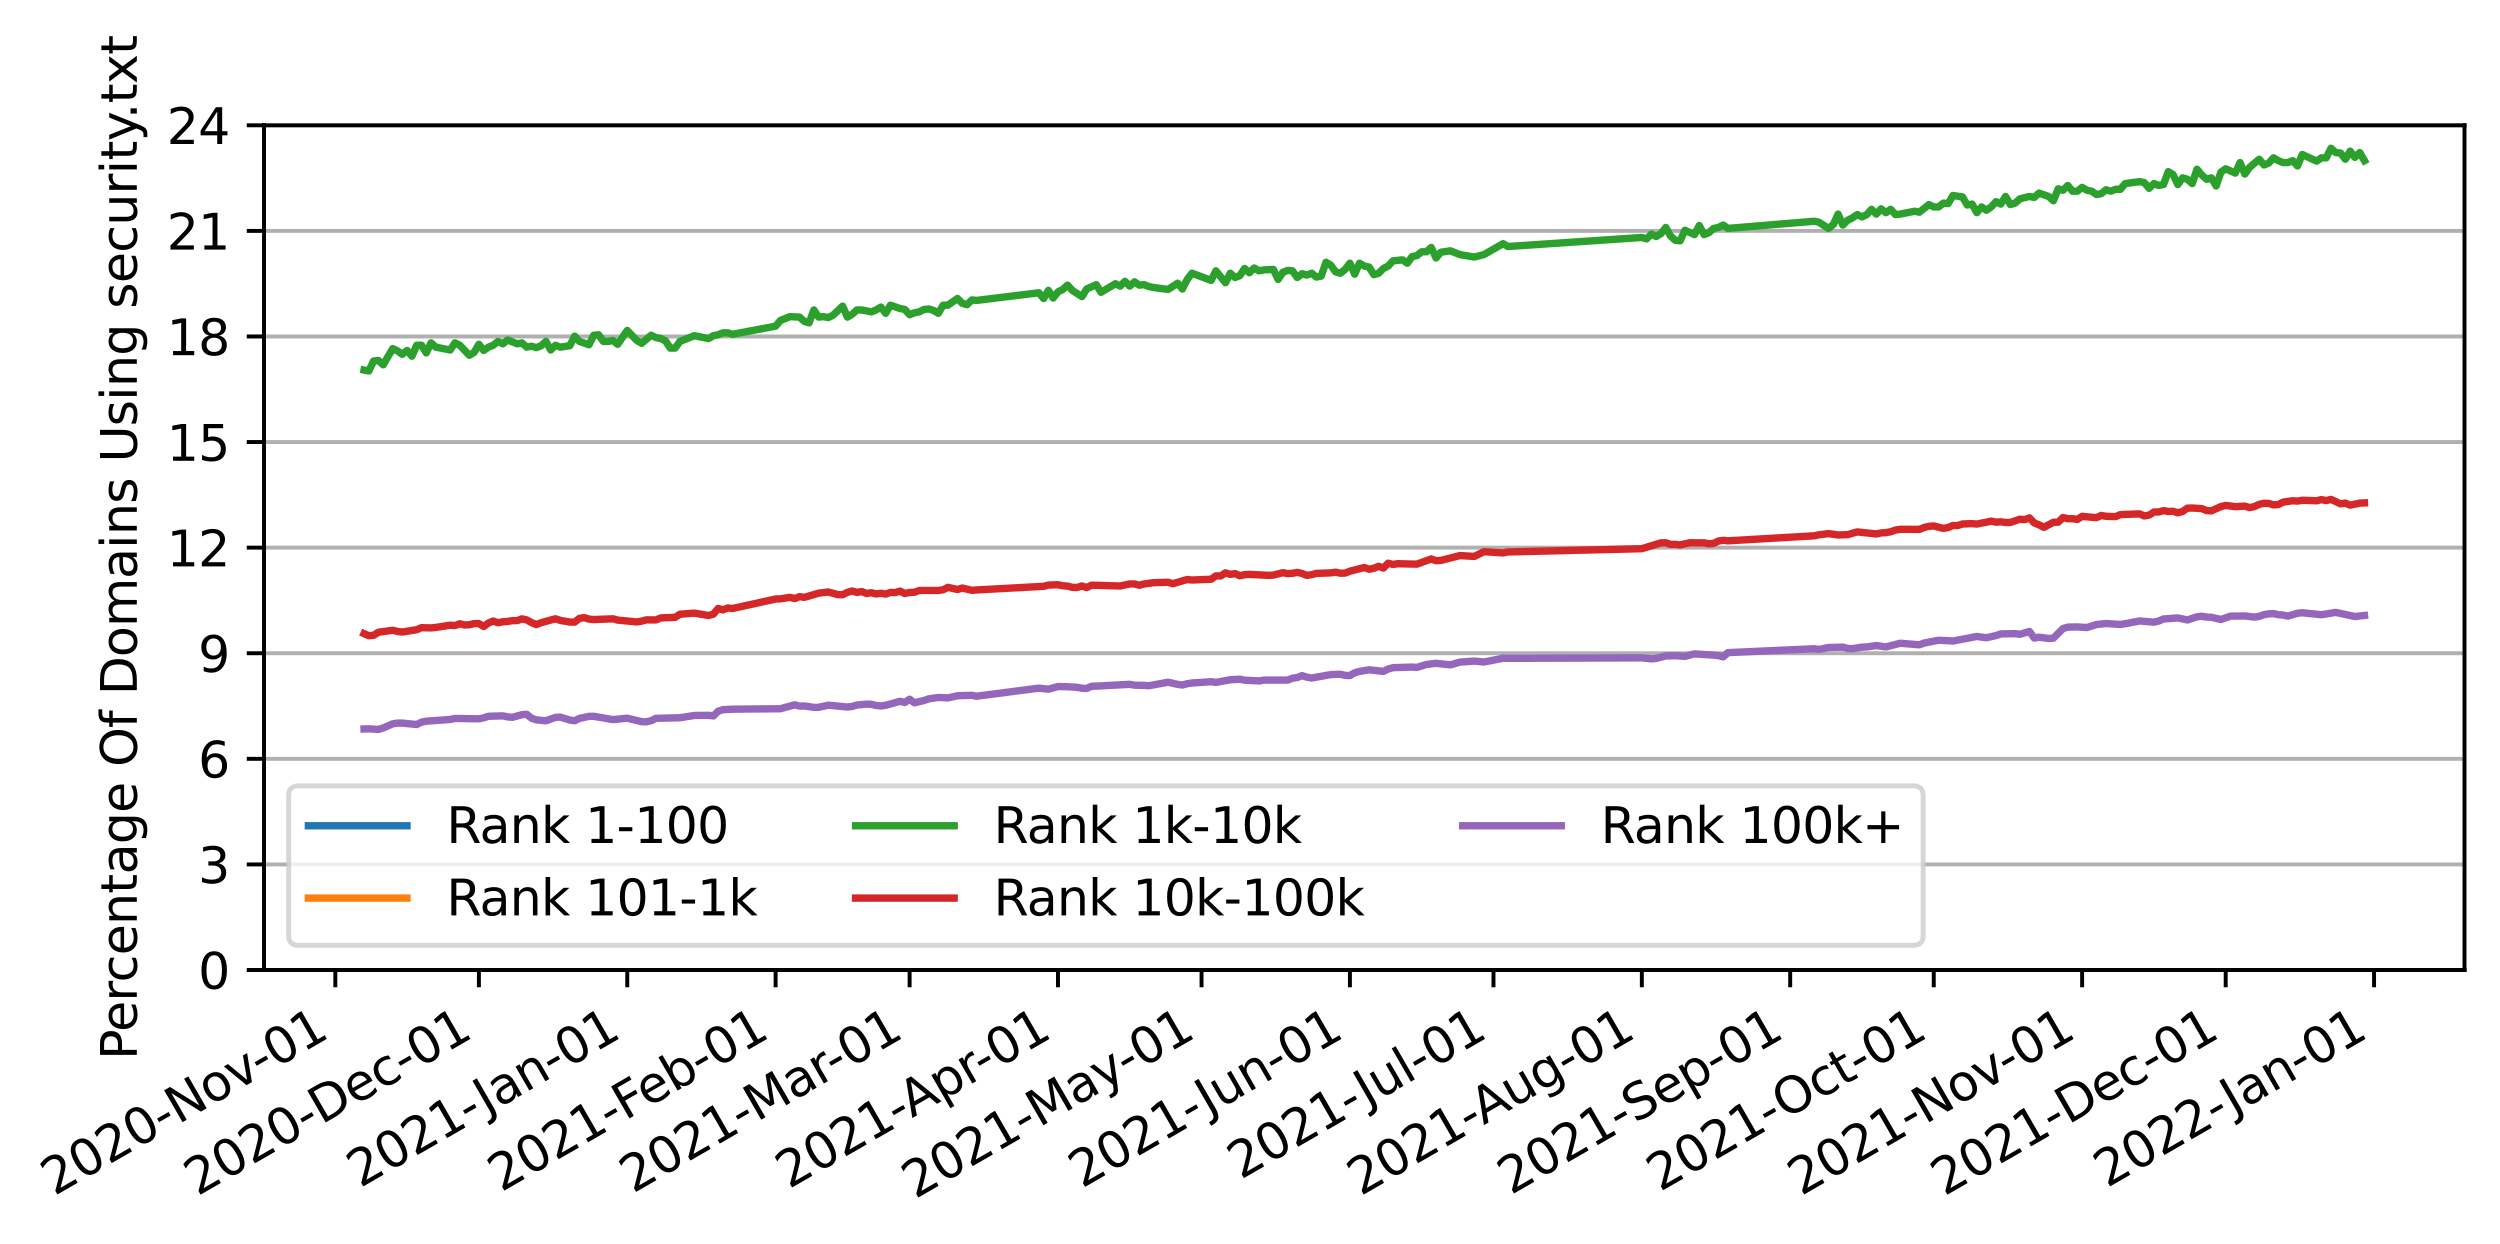 <?xml version="1.0" encoding="utf-8" standalone="no"?>
<!DOCTYPE svg PUBLIC "-//W3C//DTD SVG 1.1//EN"
  "http://www.w3.org/Graphics/SVG/1.1/DTD/svg11.dtd">
<svg xmlns:xlink="http://www.w3.org/1999/xlink" width="507.159pt" height="252.304pt" viewBox="0 0 507.159 252.304" xmlns="http://www.w3.org/2000/svg" version="1.1">
 <defs>
  <style type="text/css">*{stroke-linejoin: round; stroke-linecap: butt}</style>
 </defs>
 <g id="figure_1">
  <g id="patch_1">
   <path d="M 0 252.304 
L 507.159 252.304 
L 507.159 -0 
L 0 -0 
z
" style="fill: #ffffff"/>
  </g>
  <g id="axes_1">
   <g id="patch_2">
    <path d="M 53.559 196.777 
L 499.959 196.777 
L 499.959 25.417 
L 53.559 25.417 
z
" style="fill: #ffffff"/>
   </g>
   <g id="matplotlib.axis_1">
    <g id="xtick_1">
     <g id="line2d_1">
      <defs>
       <path id="m94bd8a53b2" d="M 0 0 
L 0 3.5 
" style="stroke: #000000; stroke-width: 0.8"/>
      </defs>
      <g>
       <use xlink:href="#m94bd8a53b2" x="68.025" y="196.777" style="stroke: #000000; stroke-width: 0.8"/>
      </g>
     </g>
     <g id="text_1">
      <!-- 2020-Nov-01 -->
      <g transform="translate(10.999 242.681)rotate(-30)scale(0.1 -0.1)">
       <defs>
        <path id="DejaVuSans-32" d="M 1228 531 
L 3431 531 
L 3431 0 
L 469 0 
L 469 531 
Q 828 903 1448 1529 
Q 2069 2156 2228 2338 
Q 2531 2678 2651 2914 
Q 2772 3150 2772 3378 
Q 2772 3750 2511 3984 
Q 2250 4219 1831 4219 
Q 1534 4219 1204 4116 
Q 875 4013 500 3803 
L 500 4441 
Q 881 4594 1212 4672 
Q 1544 4750 1819 4750 
Q 2544 4750 2975 4387 
Q 3406 4025 3406 3419 
Q 3406 3131 3298 2873 
Q 3191 2616 2906 2266 
Q 2828 2175 2409 1742 
Q 1991 1309 1228 531 
z
" transform="scale(0.016)"/>
        <path id="DejaVuSans-30" d="M 2034 4250 
Q 1547 4250 1301 3770 
Q 1056 3291 1056 2328 
Q 1056 1369 1301 889 
Q 1547 409 2034 409 
Q 2525 409 2770 889 
Q 3016 1369 3016 2328 
Q 3016 3291 2770 3770 
Q 2525 4250 2034 4250 
z
M 2034 4750 
Q 2819 4750 3233 4129 
Q 3647 3509 3647 2328 
Q 3647 1150 3233 529 
Q 2819 -91 2034 -91 
Q 1250 -91 836 529 
Q 422 1150 422 2328 
Q 422 3509 836 4129 
Q 1250 4750 2034 4750 
z
" transform="scale(0.016)"/>
        <path id="DejaVuSans-2d" d="M 313 2009 
L 1997 2009 
L 1997 1497 
L 313 1497 
L 313 2009 
z
" transform="scale(0.016)"/>
        <path id="DejaVuSans-4e" d="M 628 4666 
L 1478 4666 
L 3547 763 
L 3547 4666 
L 4159 4666 
L 4159 0 
L 3309 0 
L 1241 3903 
L 1241 0 
L 628 0 
L 628 4666 
z
" transform="scale(0.016)"/>
        <path id="DejaVuSans-6f" d="M 1959 3097 
Q 1497 3097 1228 2736 
Q 959 2375 959 1747 
Q 959 1119 1226 758 
Q 1494 397 1959 397 
Q 2419 397 2687 759 
Q 2956 1122 2956 1747 
Q 2956 2369 2687 2733 
Q 2419 3097 1959 3097 
z
M 1959 3584 
Q 2709 3584 3137 3096 
Q 3566 2609 3566 1747 
Q 3566 888 3137 398 
Q 2709 -91 1959 -91 
Q 1206 -91 779 398 
Q 353 888 353 1747 
Q 353 2609 779 3096 
Q 1206 3584 1959 3584 
z
" transform="scale(0.016)"/>
        <path id="DejaVuSans-76" d="M 191 3500 
L 800 3500 
L 1894 563 
L 2988 3500 
L 3597 3500 
L 2284 0 
L 1503 0 
L 191 3500 
z
" transform="scale(0.016)"/>
        <path id="DejaVuSans-31" d="M 794 531 
L 1825 531 
L 1825 4091 
L 703 3866 
L 703 4441 
L 1819 4666 
L 2450 4666 
L 2450 531 
L 3481 531 
L 3481 0 
L 794 0 
L 794 531 
z
" transform="scale(0.016)"/>
       </defs>
       <use xlink:href="#DejaVuSans-32"/>
       <use xlink:href="#DejaVuSans-30" x="63.623"/>
       <use xlink:href="#DejaVuSans-32" x="127.246"/>
       <use xlink:href="#DejaVuSans-30" x="190.869"/>
       <use xlink:href="#DejaVuSans-2d" x="254.492"/>
       <use xlink:href="#DejaVuSans-4e" x="290.576"/>
       <use xlink:href="#DejaVuSans-6f" x="365.381"/>
       <use xlink:href="#DejaVuSans-76" x="426.562"/>
       <use xlink:href="#DejaVuSans-2d" x="483.117"/>
       <use xlink:href="#DejaVuSans-30" x="519.201"/>
       <use xlink:href="#DejaVuSans-31" x="582.824"/>
      </g>
     </g>
    </g>
    <g id="xtick_2">
     <g id="line2d_2">
      <g>
       <use xlink:href="#m94bd8a53b2" x="97.151" y="196.777" style="stroke: #000000; stroke-width: 0.8"/>
      </g>
     </g>
     <g id="text_2">
      <!-- 2020-Dec-01 -->
      <g transform="translate(40.042 242.728)rotate(-30)scale(0.1 -0.1)">
       <defs>
        <path id="DejaVuSans-44" d="M 1259 4147 
L 1259 519 
L 2022 519 
Q 2988 519 3436 956 
Q 3884 1394 3884 2338 
Q 3884 3275 3436 3711 
Q 2988 4147 2022 4147 
L 1259 4147 
z
M 628 4666 
L 1925 4666 
Q 3281 4666 3915 4102 
Q 4550 3538 4550 2338 
Q 4550 1131 3912 565 
Q 3275 0 1925 0 
L 628 0 
L 628 4666 
z
" transform="scale(0.016)"/>
        <path id="DejaVuSans-65" d="M 3597 1894 
L 3597 1613 
L 953 1613 
Q 991 1019 1311 708 
Q 1631 397 2203 397 
Q 2534 397 2845 478 
Q 3156 559 3463 722 
L 3463 178 
Q 3153 47 2828 -22 
Q 2503 -91 2169 -91 
Q 1331 -91 842 396 
Q 353 884 353 1716 
Q 353 2575 817 3079 
Q 1281 3584 2069 3584 
Q 2775 3584 3186 3129 
Q 3597 2675 3597 1894 
z
M 3022 2063 
Q 3016 2534 2758 2815 
Q 2500 3097 2075 3097 
Q 1594 3097 1305 2825 
Q 1016 2553 972 2059 
L 3022 2063 
z
" transform="scale(0.016)"/>
        <path id="DejaVuSans-63" d="M 3122 3366 
L 3122 2828 
Q 2878 2963 2633 3030 
Q 2388 3097 2138 3097 
Q 1578 3097 1268 2742 
Q 959 2388 959 1747 
Q 959 1106 1268 751 
Q 1578 397 2138 397 
Q 2388 397 2633 464 
Q 2878 531 3122 666 
L 3122 134 
Q 2881 22 2623 -34 
Q 2366 -91 2075 -91 
Q 1284 -91 818 406 
Q 353 903 353 1747 
Q 353 2603 823 3093 
Q 1294 3584 2113 3584 
Q 2378 3584 2631 3529 
Q 2884 3475 3122 3366 
z
" transform="scale(0.016)"/>
       </defs>
       <use xlink:href="#DejaVuSans-32"/>
       <use xlink:href="#DejaVuSans-30" x="63.623"/>
       <use xlink:href="#DejaVuSans-32" x="127.246"/>
       <use xlink:href="#DejaVuSans-30" x="190.869"/>
       <use xlink:href="#DejaVuSans-2d" x="254.492"/>
       <use xlink:href="#DejaVuSans-44" x="290.576"/>
       <use xlink:href="#DejaVuSans-65" x="367.578"/>
       <use xlink:href="#DejaVuSans-63" x="429.102"/>
       <use xlink:href="#DejaVuSans-2d" x="484.082"/>
       <use xlink:href="#DejaVuSans-30" x="520.166"/>
       <use xlink:href="#DejaVuSans-31" x="583.789"/>
      </g>
     </g>
    </g>
    <g id="xtick_3">
     <g id="line2d_3">
      <g>
       <use xlink:href="#m94bd8a53b2" x="127.247" y="196.777" style="stroke: #000000; stroke-width: 0.8"/>
      </g>
     </g>
     <g id="text_3">
      <!-- 2021-Jan-01 -->
      <g transform="translate(73.06 241.042)rotate(-30)scale(0.1 -0.1)">
       <defs>
        <path id="DejaVuSans-4a" d="M 628 4666 
L 1259 4666 
L 1259 325 
Q 1259 -519 939 -900 
Q 619 -1281 -91 -1281 
L -331 -1281 
L -331 -750 
L -134 -750 
Q 284 -750 456 -515 
Q 628 -281 628 325 
L 628 4666 
z
" transform="scale(0.016)"/>
        <path id="DejaVuSans-61" d="M 2194 1759 
Q 1497 1759 1228 1600 
Q 959 1441 959 1056 
Q 959 750 1161 570 
Q 1363 391 1709 391 
Q 2188 391 2477 730 
Q 2766 1069 2766 1631 
L 2766 1759 
L 2194 1759 
z
M 3341 1997 
L 3341 0 
L 2766 0 
L 2766 531 
Q 2569 213 2275 61 
Q 1981 -91 1556 -91 
Q 1019 -91 701 211 
Q 384 513 384 1019 
Q 384 1609 779 1909 
Q 1175 2209 1959 2209 
L 2766 2209 
L 2766 2266 
Q 2766 2663 2505 2880 
Q 2244 3097 1772 3097 
Q 1472 3097 1187 3025 
Q 903 2953 641 2809 
L 641 3341 
Q 956 3463 1253 3523 
Q 1550 3584 1831 3584 
Q 2591 3584 2966 3190 
Q 3341 2797 3341 1997 
z
" transform="scale(0.016)"/>
        <path id="DejaVuSans-6e" d="M 3513 2113 
L 3513 0 
L 2938 0 
L 2938 2094 
Q 2938 2591 2744 2837 
Q 2550 3084 2163 3084 
Q 1697 3084 1428 2787 
Q 1159 2491 1159 1978 
L 1159 0 
L 581 0 
L 581 3500 
L 1159 3500 
L 1159 2956 
Q 1366 3272 1645 3428 
Q 1925 3584 2291 3584 
Q 2894 3584 3203 3211 
Q 3513 2838 3513 2113 
z
" transform="scale(0.016)"/>
       </defs>
       <use xlink:href="#DejaVuSans-32"/>
       <use xlink:href="#DejaVuSans-30" x="63.623"/>
       <use xlink:href="#DejaVuSans-32" x="127.246"/>
       <use xlink:href="#DejaVuSans-31" x="190.869"/>
       <use xlink:href="#DejaVuSans-2d" x="254.492"/>
       <use xlink:href="#DejaVuSans-4a" x="296.201"/>
       <use xlink:href="#DejaVuSans-61" x="325.693"/>
       <use xlink:href="#DejaVuSans-6e" x="386.973"/>
       <use xlink:href="#DejaVuSans-2d" x="450.352"/>
       <use xlink:href="#DejaVuSans-30" x="486.436"/>
       <use xlink:href="#DejaVuSans-31" x="550.059"/>
      </g>
     </g>
    </g>
    <g id="xtick_4">
     <g id="line2d_4">
      <g>
       <use xlink:href="#m94bd8a53b2" x="157.344" y="196.777" style="stroke: #000000; stroke-width: 0.8"/>
      </g>
     </g>
     <g id="text_4">
      <!-- 2021-Feb-01 -->
      <g transform="translate(101.663 241.904)rotate(-30)scale(0.1 -0.1)">
       <defs>
        <path id="DejaVuSans-46" d="M 628 4666 
L 3309 4666 
L 3309 4134 
L 1259 4134 
L 1259 2759 
L 3109 2759 
L 3109 2228 
L 1259 2228 
L 1259 0 
L 628 0 
L 628 4666 
z
" transform="scale(0.016)"/>
        <path id="DejaVuSans-62" d="M 3116 1747 
Q 3116 2381 2855 2742 
Q 2594 3103 2138 3103 
Q 1681 3103 1420 2742 
Q 1159 2381 1159 1747 
Q 1159 1113 1420 752 
Q 1681 391 2138 391 
Q 2594 391 2855 752 
Q 3116 1113 3116 1747 
z
M 1159 2969 
Q 1341 3281 1617 3432 
Q 1894 3584 2278 3584 
Q 2916 3584 3314 3078 
Q 3713 2572 3713 1747 
Q 3713 922 3314 415 
Q 2916 -91 2278 -91 
Q 1894 -91 1617 61 
Q 1341 213 1159 525 
L 1159 0 
L 581 0 
L 581 4863 
L 1159 4863 
L 1159 2969 
z
" transform="scale(0.016)"/>
       </defs>
       <use xlink:href="#DejaVuSans-32"/>
       <use xlink:href="#DejaVuSans-30" x="63.623"/>
       <use xlink:href="#DejaVuSans-32" x="127.246"/>
       <use xlink:href="#DejaVuSans-31" x="190.869"/>
       <use xlink:href="#DejaVuSans-2d" x="254.492"/>
       <use xlink:href="#DejaVuSans-46" x="290.576"/>
       <use xlink:href="#DejaVuSans-65" x="342.596"/>
       <use xlink:href="#DejaVuSans-62" x="404.119"/>
       <use xlink:href="#DejaVuSans-2d" x="467.596"/>
       <use xlink:href="#DejaVuSans-30" x="503.68"/>
       <use xlink:href="#DejaVuSans-31" x="567.303"/>
      </g>
     </g>
    </g>
    <g id="xtick_5">
     <g id="line2d_5">
      <g>
       <use xlink:href="#m94bd8a53b2" x="184.528" y="196.777" style="stroke: #000000; stroke-width: 0.8"/>
      </g>
     </g>
     <g id="text_5">
      <!-- 2021-Mar-01 -->
      <g transform="translate(128.391 242.167)rotate(-30)scale(0.1 -0.1)">
       <defs>
        <path id="DejaVuSans-4d" d="M 628 4666 
L 1569 4666 
L 2759 1491 
L 3956 4666 
L 4897 4666 
L 4897 0 
L 4281 0 
L 4281 4097 
L 3078 897 
L 2444 897 
L 1241 4097 
L 1241 0 
L 628 0 
L 628 4666 
z
" transform="scale(0.016)"/>
        <path id="DejaVuSans-72" d="M 2631 2963 
Q 2534 3019 2420 3045 
Q 2306 3072 2169 3072 
Q 1681 3072 1420 2755 
Q 1159 2438 1159 1844 
L 1159 0 
L 581 0 
L 581 3500 
L 1159 3500 
L 1159 2956 
Q 1341 3275 1631 3429 
Q 1922 3584 2338 3584 
Q 2397 3584 2469 3576 
Q 2541 3569 2628 3553 
L 2631 2963 
z
" transform="scale(0.016)"/>
       </defs>
       <use xlink:href="#DejaVuSans-32"/>
       <use xlink:href="#DejaVuSans-30" x="63.623"/>
       <use xlink:href="#DejaVuSans-32" x="127.246"/>
       <use xlink:href="#DejaVuSans-31" x="190.869"/>
       <use xlink:href="#DejaVuSans-2d" x="254.492"/>
       <use xlink:href="#DejaVuSans-4d" x="290.576"/>
       <use xlink:href="#DejaVuSans-61" x="376.855"/>
       <use xlink:href="#DejaVuSans-72" x="438.135"/>
       <use xlink:href="#DejaVuSans-2d" x="472.873"/>
       <use xlink:href="#DejaVuSans-30" x="508.957"/>
       <use xlink:href="#DejaVuSans-31" x="572.58"/>
      </g>
     </g>
    </g>
    <g id="xtick_6">
     <g id="line2d_6">
      <g>
       <use xlink:href="#m94bd8a53b2" x="214.624" y="196.777" style="stroke: #000000; stroke-width: 0.8"/>
      </g>
     </g>
     <g id="text_6">
      <!-- 2021-Apr-01 -->
      <g transform="translate(160.04 241.271)rotate(-30)scale(0.1 -0.1)">
       <defs>
        <path id="DejaVuSans-41" d="M 2188 4044 
L 1331 1722 
L 3047 1722 
L 2188 4044 
z
M 1831 4666 
L 2547 4666 
L 4325 0 
L 3669 0 
L 3244 1197 
L 1141 1197 
L 716 0 
L 50 0 
L 1831 4666 
z
" transform="scale(0.016)"/>
        <path id="DejaVuSans-70" d="M 1159 525 
L 1159 -1331 
L 581 -1331 
L 581 3500 
L 1159 3500 
L 1159 2969 
Q 1341 3281 1617 3432 
Q 1894 3584 2278 3584 
Q 2916 3584 3314 3078 
Q 3713 2572 3713 1747 
Q 3713 922 3314 415 
Q 2916 -91 2278 -91 
Q 1894 -91 1617 61 
Q 1341 213 1159 525 
z
M 3116 1747 
Q 3116 2381 2855 2742 
Q 2594 3103 2138 3103 
Q 1681 3103 1420 2742 
Q 1159 2381 1159 1747 
Q 1159 1113 1420 752 
Q 1681 391 2138 391 
Q 2594 391 2855 752 
Q 3116 1113 3116 1747 
z
" transform="scale(0.016)"/>
       </defs>
       <use xlink:href="#DejaVuSans-32"/>
       <use xlink:href="#DejaVuSans-30" x="63.623"/>
       <use xlink:href="#DejaVuSans-32" x="127.246"/>
       <use xlink:href="#DejaVuSans-31" x="190.869"/>
       <use xlink:href="#DejaVuSans-2d" x="254.492"/>
       <use xlink:href="#DejaVuSans-41" x="288.326"/>
       <use xlink:href="#DejaVuSans-70" x="356.734"/>
       <use xlink:href="#DejaVuSans-72" x="420.211"/>
       <use xlink:href="#DejaVuSans-2d" x="454.949"/>
       <use xlink:href="#DejaVuSans-30" x="491.033"/>
       <use xlink:href="#DejaVuSans-31" x="554.656"/>
      </g>
     </g>
    </g>
    <g id="xtick_7">
     <g id="line2d_7">
      <g>
       <use xlink:href="#m94bd8a53b2" x="243.75" y="196.777" style="stroke: #000000; stroke-width: 0.8"/>
      </g>
     </g>
     <g id="text_7">
      <!-- 2021-May-01 -->
      <g transform="translate(185.647 243.303)rotate(-30)scale(0.1 -0.1)">
       <defs>
        <path id="DejaVuSans-79" d="M 2059 -325 
Q 1816 -950 1584 -1140 
Q 1353 -1331 966 -1331 
L 506 -1331 
L 506 -850 
L 844 -850 
Q 1081 -850 1212 -737 
Q 1344 -625 1503 -206 
L 1606 56 
L 191 3500 
L 800 3500 
L 1894 763 
L 2988 3500 
L 3597 3500 
L 2059 -325 
z
" transform="scale(0.016)"/>
       </defs>
       <use xlink:href="#DejaVuSans-32"/>
       <use xlink:href="#DejaVuSans-30" x="63.623"/>
       <use xlink:href="#DejaVuSans-32" x="127.246"/>
       <use xlink:href="#DejaVuSans-31" x="190.869"/>
       <use xlink:href="#DejaVuSans-2d" x="254.492"/>
       <use xlink:href="#DejaVuSans-4d" x="290.576"/>
       <use xlink:href="#DejaVuSans-61" x="376.855"/>
       <use xlink:href="#DejaVuSans-79" x="438.135"/>
       <use xlink:href="#DejaVuSans-2d" x="495.564"/>
       <use xlink:href="#DejaVuSans-30" x="531.648"/>
       <use xlink:href="#DejaVuSans-31" x="595.271"/>
      </g>
     </g>
    </g>
    <g id="xtick_8">
     <g id="line2d_8">
      <g>
       <use xlink:href="#m94bd8a53b2" x="273.847" y="196.777" style="stroke: #000000; stroke-width: 0.8"/>
      </g>
     </g>
     <g id="text_8">
      <!-- 2021-Jun-01 -->
      <g transform="translate(219.478 241.146)rotate(-30)scale(0.1 -0.1)">
       <defs>
        <path id="DejaVuSans-75" d="M 544 1381 
L 544 3500 
L 1119 3500 
L 1119 1403 
Q 1119 906 1312 657 
Q 1506 409 1894 409 
Q 2359 409 2629 706 
Q 2900 1003 2900 1516 
L 2900 3500 
L 3475 3500 
L 3475 0 
L 2900 0 
L 2900 538 
Q 2691 219 2414 64 
Q 2138 -91 1772 -91 
Q 1169 -91 856 284 
Q 544 659 544 1381 
z
M 1991 3584 
L 1991 3584 
z
" transform="scale(0.016)"/>
       </defs>
       <use xlink:href="#DejaVuSans-32"/>
       <use xlink:href="#DejaVuSans-30" x="63.623"/>
       <use xlink:href="#DejaVuSans-32" x="127.246"/>
       <use xlink:href="#DejaVuSans-31" x="190.869"/>
       <use xlink:href="#DejaVuSans-2d" x="254.492"/>
       <use xlink:href="#DejaVuSans-4a" x="296.201"/>
       <use xlink:href="#DejaVuSans-75" x="325.693"/>
       <use xlink:href="#DejaVuSans-6e" x="389.072"/>
       <use xlink:href="#DejaVuSans-2d" x="452.451"/>
       <use xlink:href="#DejaVuSans-30" x="488.535"/>
       <use xlink:href="#DejaVuSans-31" x="552.158"/>
      </g>
     </g>
    </g>
    <g id="xtick_9">
     <g id="line2d_9">
      <g>
       <use xlink:href="#m94bd8a53b2" x="302.972" y="196.777" style="stroke: #000000; stroke-width: 0.8"/>
      </g>
     </g>
     <g id="text_9">
      <!-- 2021-Jul-01 -->
      <g transform="translate(251.687 239.367)rotate(-30)scale(0.1 -0.1)">
       <defs>
        <path id="DejaVuSans-6c" d="M 603 4863 
L 1178 4863 
L 1178 0 
L 603 0 
L 603 4863 
z
" transform="scale(0.016)"/>
       </defs>
       <use xlink:href="#DejaVuSans-32"/>
       <use xlink:href="#DejaVuSans-30" x="63.623"/>
       <use xlink:href="#DejaVuSans-32" x="127.246"/>
       <use xlink:href="#DejaVuSans-31" x="190.869"/>
       <use xlink:href="#DejaVuSans-2d" x="254.492"/>
       <use xlink:href="#DejaVuSans-4a" x="296.201"/>
       <use xlink:href="#DejaVuSans-75" x="325.693"/>
       <use xlink:href="#DejaVuSans-6c" x="389.072"/>
       <use xlink:href="#DejaVuSans-2d" x="416.855"/>
       <use xlink:href="#DejaVuSans-30" x="452.939"/>
       <use xlink:href="#DejaVuSans-31" x="516.562"/>
      </g>
     </g>
    </g>
    <g id="xtick_10">
     <g id="line2d_10">
      <g>
       <use xlink:href="#m94bd8a53b2" x="333.069" y="196.777" style="stroke: #000000; stroke-width: 0.8"/>
      </g>
     </g>
     <g id="text_10">
      <!-- 2021-Aug-01 -->
      <g transform="translate(276.004 242.703)rotate(-30)scale(0.1 -0.1)">
       <defs>
        <path id="DejaVuSans-67" d="M 2906 1791 
Q 2906 2416 2648 2759 
Q 2391 3103 1925 3103 
Q 1463 3103 1205 2759 
Q 947 2416 947 1791 
Q 947 1169 1205 825 
Q 1463 481 1925 481 
Q 2391 481 2648 825 
Q 2906 1169 2906 1791 
z
M 3481 434 
Q 3481 -459 3084 -895 
Q 2688 -1331 1869 -1331 
Q 1566 -1331 1297 -1286 
Q 1028 -1241 775 -1147 
L 775 -588 
Q 1028 -725 1275 -790 
Q 1522 -856 1778 -856 
Q 2344 -856 2625 -561 
Q 2906 -266 2906 331 
L 2906 616 
Q 2728 306 2450 153 
Q 2172 0 1784 0 
Q 1141 0 747 490 
Q 353 981 353 1791 
Q 353 2603 747 3093 
Q 1141 3584 1784 3584 
Q 2172 3584 2450 3431 
Q 2728 3278 2906 2969 
L 2906 3500 
L 3481 3500 
L 3481 434 
z
" transform="scale(0.016)"/>
       </defs>
       <use xlink:href="#DejaVuSans-32"/>
       <use xlink:href="#DejaVuSans-30" x="63.623"/>
       <use xlink:href="#DejaVuSans-32" x="127.246"/>
       <use xlink:href="#DejaVuSans-31" x="190.869"/>
       <use xlink:href="#DejaVuSans-2d" x="254.492"/>
       <use xlink:href="#DejaVuSans-41" x="288.326"/>
       <use xlink:href="#DejaVuSans-75" x="356.734"/>
       <use xlink:href="#DejaVuSans-67" x="420.113"/>
       <use xlink:href="#DejaVuSans-2d" x="483.59"/>
       <use xlink:href="#DejaVuSans-30" x="519.674"/>
       <use xlink:href="#DejaVuSans-31" x="583.297"/>
      </g>
     </g>
    </g>
    <g id="xtick_11">
     <g id="line2d_11">
      <g>
       <use xlink:href="#m94bd8a53b2" x="363.165" y="196.777" style="stroke: #000000; stroke-width: 0.8"/>
      </g>
     </g>
     <g id="text_11">
      <!-- 2021-Sep-01 -->
      <g transform="translate(306.492 242.478)rotate(-30)scale(0.1 -0.1)">
       <defs>
        <path id="DejaVuSans-53" d="M 3425 4513 
L 3425 3897 
Q 3066 4069 2747 4153 
Q 2428 4238 2131 4238 
Q 1616 4238 1336 4038 
Q 1056 3838 1056 3469 
Q 1056 3159 1242 3001 
Q 1428 2844 1947 2747 
L 2328 2669 
Q 3034 2534 3370 2195 
Q 3706 1856 3706 1288 
Q 3706 609 3251 259 
Q 2797 -91 1919 -91 
Q 1588 -91 1214 -16 
Q 841 59 441 206 
L 441 856 
Q 825 641 1194 531 
Q 1563 422 1919 422 
Q 2459 422 2753 634 
Q 3047 847 3047 1241 
Q 3047 1584 2836 1778 
Q 2625 1972 2144 2069 
L 1759 2144 
Q 1053 2284 737 2584 
Q 422 2884 422 3419 
Q 422 4038 858 4394 
Q 1294 4750 2059 4750 
Q 2388 4750 2728 4690 
Q 3069 4631 3425 4513 
z
" transform="scale(0.016)"/>
       </defs>
       <use xlink:href="#DejaVuSans-32"/>
       <use xlink:href="#DejaVuSans-30" x="63.623"/>
       <use xlink:href="#DejaVuSans-32" x="127.246"/>
       <use xlink:href="#DejaVuSans-31" x="190.869"/>
       <use xlink:href="#DejaVuSans-2d" x="254.492"/>
       <use xlink:href="#DejaVuSans-53" x="290.576"/>
       <use xlink:href="#DejaVuSans-65" x="354.053"/>
       <use xlink:href="#DejaVuSans-70" x="415.576"/>
       <use xlink:href="#DejaVuSans-2d" x="479.053"/>
       <use xlink:href="#DejaVuSans-30" x="515.137"/>
       <use xlink:href="#DejaVuSans-31" x="578.76"/>
      </g>
     </g>
    </g>
    <g id="xtick_12">
     <g id="line2d_12">
      <g>
       <use xlink:href="#m94bd8a53b2" x="392.291" y="196.777" style="stroke: #000000; stroke-width: 0.8"/>
      </g>
     </g>
     <g id="text_12">
      <!-- 2021-Oct-01 -->
      <g transform="translate(336.73 241.835)rotate(-30)scale(0.1 -0.1)">
       <defs>
        <path id="DejaVuSans-4f" d="M 2522 4238 
Q 1834 4238 1429 3725 
Q 1025 3213 1025 2328 
Q 1025 1447 1429 934 
Q 1834 422 2522 422 
Q 3209 422 3611 934 
Q 4013 1447 4013 2328 
Q 4013 3213 3611 3725 
Q 3209 4238 2522 4238 
z
M 2522 4750 
Q 3503 4750 4090 4092 
Q 4678 3434 4678 2328 
Q 4678 1225 4090 567 
Q 3503 -91 2522 -91 
Q 1538 -91 948 565 
Q 359 1222 359 2328 
Q 359 3434 948 4092 
Q 1538 4750 2522 4750 
z
" transform="scale(0.016)"/>
        <path id="DejaVuSans-74" d="M 1172 4494 
L 1172 3500 
L 2356 3500 
L 2356 3053 
L 1172 3053 
L 1172 1153 
Q 1172 725 1289 603 
Q 1406 481 1766 481 
L 2356 481 
L 2356 0 
L 1766 0 
Q 1100 0 847 248 
Q 594 497 594 1153 
L 594 3053 
L 172 3053 
L 172 3500 
L 594 3500 
L 594 4494 
L 1172 4494 
z
" transform="scale(0.016)"/>
       </defs>
       <use xlink:href="#DejaVuSans-32"/>
       <use xlink:href="#DejaVuSans-30" x="63.623"/>
       <use xlink:href="#DejaVuSans-32" x="127.246"/>
       <use xlink:href="#DejaVuSans-31" x="190.869"/>
       <use xlink:href="#DejaVuSans-2d" x="254.492"/>
       <use xlink:href="#DejaVuSans-4f" x="293.326"/>
       <use xlink:href="#DejaVuSans-63" x="372.037"/>
       <use xlink:href="#DejaVuSans-74" x="427.018"/>
       <use xlink:href="#DejaVuSans-2d" x="466.227"/>
       <use xlink:href="#DejaVuSans-30" x="502.311"/>
       <use xlink:href="#DejaVuSans-31" x="565.934"/>
      </g>
     </g>
    </g>
    <g id="xtick_13">
     <g id="line2d_13">
      <g>
       <use xlink:href="#m94bd8a53b2" x="422.388" y="196.777" style="stroke: #000000; stroke-width: 0.8"/>
      </g>
     </g>
     <g id="text_13">
      <!-- 2021-Nov-01 -->
      <g transform="translate(365.362 242.681)rotate(-30)scale(0.1 -0.1)">
       <use xlink:href="#DejaVuSans-32"/>
       <use xlink:href="#DejaVuSans-30" x="63.623"/>
       <use xlink:href="#DejaVuSans-32" x="127.246"/>
       <use xlink:href="#DejaVuSans-31" x="190.869"/>
       <use xlink:href="#DejaVuSans-2d" x="254.492"/>
       <use xlink:href="#DejaVuSans-4e" x="290.576"/>
       <use xlink:href="#DejaVuSans-6f" x="365.381"/>
       <use xlink:href="#DejaVuSans-76" x="426.562"/>
       <use xlink:href="#DejaVuSans-2d" x="483.117"/>
       <use xlink:href="#DejaVuSans-30" x="519.201"/>
       <use xlink:href="#DejaVuSans-31" x="582.824"/>
      </g>
     </g>
    </g>
    <g id="xtick_14">
     <g id="line2d_14">
      <g>
       <use xlink:href="#m94bd8a53b2" x="451.513" y="196.777" style="stroke: #000000; stroke-width: 0.8"/>
      </g>
     </g>
     <g id="text_14">
      <!-- 2021-Dec-01 -->
      <g transform="translate(394.405 242.728)rotate(-30)scale(0.1 -0.1)">
       <use xlink:href="#DejaVuSans-32"/>
       <use xlink:href="#DejaVuSans-30" x="63.623"/>
       <use xlink:href="#DejaVuSans-32" x="127.246"/>
       <use xlink:href="#DejaVuSans-31" x="190.869"/>
       <use xlink:href="#DejaVuSans-2d" x="254.492"/>
       <use xlink:href="#DejaVuSans-44" x="290.576"/>
       <use xlink:href="#DejaVuSans-65" x="367.578"/>
       <use xlink:href="#DejaVuSans-63" x="429.102"/>
       <use xlink:href="#DejaVuSans-2d" x="484.082"/>
       <use xlink:href="#DejaVuSans-30" x="520.166"/>
       <use xlink:href="#DejaVuSans-31" x="583.789"/>
      </g>
     </g>
    </g>
    <g id="xtick_15">
     <g id="line2d_15">
      <g>
       <use xlink:href="#m94bd8a53b2" x="481.61" y="196.777" style="stroke: #000000; stroke-width: 0.8"/>
      </g>
     </g>
     <g id="text_15">
      <!-- 2022-Jan-01 -->
      <g transform="translate(427.423 241.042)rotate(-30)scale(0.1 -0.1)">
       <use xlink:href="#DejaVuSans-32"/>
       <use xlink:href="#DejaVuSans-30" x="63.623"/>
       <use xlink:href="#DejaVuSans-32" x="127.246"/>
       <use xlink:href="#DejaVuSans-32" x="190.869"/>
       <use xlink:href="#DejaVuSans-2d" x="254.492"/>
       <use xlink:href="#DejaVuSans-4a" x="296.201"/>
       <use xlink:href="#DejaVuSans-61" x="325.693"/>
       <use xlink:href="#DejaVuSans-6e" x="386.973"/>
       <use xlink:href="#DejaVuSans-2d" x="450.352"/>
       <use xlink:href="#DejaVuSans-30" x="486.436"/>
       <use xlink:href="#DejaVuSans-31" x="550.059"/>
      </g>
     </g>
    </g>
   </g>
   <g id="matplotlib.axis_2">
    <g id="ytick_1">
     <g id="line2d_16">
      <path d="M 53.559 196.777 
L 499.959 196.777 
" clip-path="url(#pd4715f9f9c)" style="fill: none; stroke: #b0b0b0; stroke-width: 0.8; stroke-linecap: square"/>
     </g>
     <g id="line2d_17">
      <defs>
       <path id="m71ab63fc22" d="M 0 0 
L -3.5 0 
" style="stroke: #000000; stroke-width: 0.8"/>
      </defs>
      <g>
       <use xlink:href="#m71ab63fc22" x="53.559" y="196.777" style="stroke: #000000; stroke-width: 0.8"/>
      </g>
     </g>
     <g id="text_16">
      <!-- 0 -->
      <g transform="translate(40.197 200.576)scale(0.1 -0.1)">
       <use xlink:href="#DejaVuSans-30"/>
      </g>
     </g>
    </g>
    <g id="ytick_2">
     <g id="line2d_18">
      <path d="M 53.559 175.357 
L 499.959 175.357 
" clip-path="url(#pd4715f9f9c)" style="fill: none; stroke: #b0b0b0; stroke-width: 0.8; stroke-linecap: square"/>
     </g>
     <g id="line2d_19">
      <g>
       <use xlink:href="#m71ab63fc22" x="53.559" y="175.357" style="stroke: #000000; stroke-width: 0.8"/>
      </g>
     </g>
     <g id="text_17">
      <!-- 3 -->
      <g transform="translate(40.197 179.156)scale(0.1 -0.1)">
       <defs>
        <path id="DejaVuSans-33" d="M 2597 2516 
Q 3050 2419 3304 2112 
Q 3559 1806 3559 1356 
Q 3559 666 3084 287 
Q 2609 -91 1734 -91 
Q 1441 -91 1130 -33 
Q 819 25 488 141 
L 488 750 
Q 750 597 1062 519 
Q 1375 441 1716 441 
Q 2309 441 2620 675 
Q 2931 909 2931 1356 
Q 2931 1769 2642 2001 
Q 2353 2234 1838 2234 
L 1294 2234 
L 1294 2753 
L 1863 2753 
Q 2328 2753 2575 2939 
Q 2822 3125 2822 3475 
Q 2822 3834 2567 4026 
Q 2313 4219 1838 4219 
Q 1578 4219 1281 4162 
Q 984 4106 628 3988 
L 628 4550 
Q 988 4650 1302 4700 
Q 1616 4750 1894 4750 
Q 2613 4750 3031 4423 
Q 3450 4097 3450 3541 
Q 3450 3153 3228 2886 
Q 3006 2619 2597 2516 
z
" transform="scale(0.016)"/>
       </defs>
       <use xlink:href="#DejaVuSans-33"/>
      </g>
     </g>
    </g>
    <g id="ytick_3">
     <g id="line2d_20">
      <path d="M 53.559 153.937 
L 499.959 153.937 
" clip-path="url(#pd4715f9f9c)" style="fill: none; stroke: #b0b0b0; stroke-width: 0.8; stroke-linecap: square"/>
     </g>
     <g id="line2d_21">
      <g>
       <use xlink:href="#m71ab63fc22" x="53.559" y="153.937" style="stroke: #000000; stroke-width: 0.8"/>
      </g>
     </g>
     <g id="text_18">
      <!-- 6 -->
      <g transform="translate(40.197 157.736)scale(0.1 -0.1)">
       <defs>
        <path id="DejaVuSans-36" d="M 2113 2584 
Q 1688 2584 1439 2293 
Q 1191 2003 1191 1497 
Q 1191 994 1439 701 
Q 1688 409 2113 409 
Q 2538 409 2786 701 
Q 3034 994 3034 1497 
Q 3034 2003 2786 2293 
Q 2538 2584 2113 2584 
z
M 3366 4563 
L 3366 3988 
Q 3128 4100 2886 4159 
Q 2644 4219 2406 4219 
Q 1781 4219 1451 3797 
Q 1122 3375 1075 2522 
Q 1259 2794 1537 2939 
Q 1816 3084 2150 3084 
Q 2853 3084 3261 2657 
Q 3669 2231 3669 1497 
Q 3669 778 3244 343 
Q 2819 -91 2113 -91 
Q 1303 -91 875 529 
Q 447 1150 447 2328 
Q 447 3434 972 4092 
Q 1497 4750 2381 4750 
Q 2619 4750 2861 4703 
Q 3103 4656 3366 4563 
z
" transform="scale(0.016)"/>
       </defs>
       <use xlink:href="#DejaVuSans-36"/>
      </g>
     </g>
    </g>
    <g id="ytick_4">
     <g id="line2d_22">
      <path d="M 53.559 132.517 
L 499.959 132.517 
" clip-path="url(#pd4715f9f9c)" style="fill: none; stroke: #b0b0b0; stroke-width: 0.8; stroke-linecap: square"/>
     </g>
     <g id="line2d_23">
      <g>
       <use xlink:href="#m71ab63fc22" x="53.559" y="132.517" style="stroke: #000000; stroke-width: 0.8"/>
      </g>
     </g>
     <g id="text_19">
      <!-- 9 -->
      <g transform="translate(40.197 136.316)scale(0.1 -0.1)">
       <defs>
        <path id="DejaVuSans-39" d="M 703 97 
L 703 672 
Q 941 559 1184 500 
Q 1428 441 1663 441 
Q 2288 441 2617 861 
Q 2947 1281 2994 2138 
Q 2813 1869 2534 1725 
Q 2256 1581 1919 1581 
Q 1219 1581 811 2004 
Q 403 2428 403 3163 
Q 403 3881 828 4315 
Q 1253 4750 1959 4750 
Q 2769 4750 3195 4129 
Q 3622 3509 3622 2328 
Q 3622 1225 3098 567 
Q 2575 -91 1691 -91 
Q 1453 -91 1209 -44 
Q 966 3 703 97 
z
M 1959 2075 
Q 2384 2075 2632 2365 
Q 2881 2656 2881 3163 
Q 2881 3666 2632 3958 
Q 2384 4250 1959 4250 
Q 1534 4250 1286 3958 
Q 1038 3666 1038 3163 
Q 1038 2656 1286 2365 
Q 1534 2075 1959 2075 
z
" transform="scale(0.016)"/>
       </defs>
       <use xlink:href="#DejaVuSans-39"/>
      </g>
     </g>
    </g>
    <g id="ytick_5">
     <g id="line2d_24">
      <path d="M 53.559 111.097 
L 499.959 111.097 
" clip-path="url(#pd4715f9f9c)" style="fill: none; stroke: #b0b0b0; stroke-width: 0.8; stroke-linecap: square"/>
     </g>
     <g id="line2d_25">
      <g>
       <use xlink:href="#m71ab63fc22" x="53.559" y="111.097" style="stroke: #000000; stroke-width: 0.8"/>
      </g>
     </g>
     <g id="text_20">
      <!-- 12 -->
      <g transform="translate(33.834 114.896)scale(0.1 -0.1)">
       <use xlink:href="#DejaVuSans-31"/>
       <use xlink:href="#DejaVuSans-32" x="63.623"/>
      </g>
     </g>
    </g>
    <g id="ytick_6">
     <g id="line2d_26">
      <path d="M 53.559 89.677 
L 499.959 89.677 
" clip-path="url(#pd4715f9f9c)" style="fill: none; stroke: #b0b0b0; stroke-width: 0.8; stroke-linecap: square"/>
     </g>
     <g id="line2d_27">
      <g>
       <use xlink:href="#m71ab63fc22" x="53.559" y="89.677" style="stroke: #000000; stroke-width: 0.8"/>
      </g>
     </g>
     <g id="text_21">
      <!-- 15 -->
      <g transform="translate(33.834 93.476)scale(0.1 -0.1)">
       <defs>
        <path id="DejaVuSans-35" d="M 691 4666 
L 3169 4666 
L 3169 4134 
L 1269 4134 
L 1269 2991 
Q 1406 3038 1543 3061 
Q 1681 3084 1819 3084 
Q 2600 3084 3056 2656 
Q 3513 2228 3513 1497 
Q 3513 744 3044 326 
Q 2575 -91 1722 -91 
Q 1428 -91 1123 -41 
Q 819 9 494 109 
L 494 744 
Q 775 591 1075 516 
Q 1375 441 1709 441 
Q 2250 441 2565 725 
Q 2881 1009 2881 1497 
Q 2881 1984 2565 2268 
Q 2250 2553 1709 2553 
Q 1456 2553 1204 2497 
Q 953 2441 691 2322 
L 691 4666 
z
" transform="scale(0.016)"/>
       </defs>
       <use xlink:href="#DejaVuSans-31"/>
       <use xlink:href="#DejaVuSans-35" x="63.623"/>
      </g>
     </g>
    </g>
    <g id="ytick_7">
     <g id="line2d_28">
      <path d="M 53.559 68.257 
L 499.959 68.257 
" clip-path="url(#pd4715f9f9c)" style="fill: none; stroke: #b0b0b0; stroke-width: 0.8; stroke-linecap: square"/>
     </g>
     <g id="line2d_29">
      <g>
       <use xlink:href="#m71ab63fc22" x="53.559" y="68.257" style="stroke: #000000; stroke-width: 0.8"/>
      </g>
     </g>
     <g id="text_22">
      <!-- 18 -->
      <g transform="translate(33.834 72.056)scale(0.1 -0.1)">
       <defs>
        <path id="DejaVuSans-38" d="M 2034 2216 
Q 1584 2216 1326 1975 
Q 1069 1734 1069 1313 
Q 1069 891 1326 650 
Q 1584 409 2034 409 
Q 2484 409 2743 651 
Q 3003 894 3003 1313 
Q 3003 1734 2745 1975 
Q 2488 2216 2034 2216 
z
M 1403 2484 
Q 997 2584 770 2862 
Q 544 3141 544 3541 
Q 544 4100 942 4425 
Q 1341 4750 2034 4750 
Q 2731 4750 3128 4425 
Q 3525 4100 3525 3541 
Q 3525 3141 3298 2862 
Q 3072 2584 2669 2484 
Q 3125 2378 3379 2068 
Q 3634 1759 3634 1313 
Q 3634 634 3220 271 
Q 2806 -91 2034 -91 
Q 1263 -91 848 271 
Q 434 634 434 1313 
Q 434 1759 690 2068 
Q 947 2378 1403 2484 
z
M 1172 3481 
Q 1172 3119 1398 2916 
Q 1625 2713 2034 2713 
Q 2441 2713 2670 2916 
Q 2900 3119 2900 3481 
Q 2900 3844 2670 4047 
Q 2441 4250 2034 4250 
Q 1625 4250 1398 4047 
Q 1172 3844 1172 3481 
z
" transform="scale(0.016)"/>
       </defs>
       <use xlink:href="#DejaVuSans-31"/>
       <use xlink:href="#DejaVuSans-38" x="63.623"/>
      </g>
     </g>
    </g>
    <g id="ytick_8">
     <g id="line2d_30">
      <path d="M 53.559 46.837 
L 499.959 46.837 
" clip-path="url(#pd4715f9f9c)" style="fill: none; stroke: #b0b0b0; stroke-width: 0.8; stroke-linecap: square"/>
     </g>
     <g id="line2d_31">
      <g>
       <use xlink:href="#m71ab63fc22" x="53.559" y="46.837" style="stroke: #000000; stroke-width: 0.8"/>
      </g>
     </g>
     <g id="text_23">
      <!-- 21 -->
      <g transform="translate(33.834 50.636)scale(0.1 -0.1)">
       <use xlink:href="#DejaVuSans-32"/>
       <use xlink:href="#DejaVuSans-31" x="63.623"/>
      </g>
     </g>
    </g>
    <g id="ytick_9">
     <g id="line2d_32">
      <path d="M 53.559 25.417 
L 499.959 25.417 
" clip-path="url(#pd4715f9f9c)" style="fill: none; stroke: #b0b0b0; stroke-width: 0.8; stroke-linecap: square"/>
     </g>
     <g id="line2d_33">
      <g>
       <use xlink:href="#m71ab63fc22" x="53.559" y="25.417" style="stroke: #000000; stroke-width: 0.8"/>
      </g>
     </g>
     <g id="text_24">
      <!-- 24 -->
      <g transform="translate(33.834 29.216)scale(0.1 -0.1)">
       <defs>
        <path id="DejaVuSans-34" d="M 2419 4116 
L 825 1625 
L 2419 1625 
L 2419 4116 
z
M 2253 4666 
L 3047 4666 
L 3047 1625 
L 3713 1625 
L 3713 1100 
L 3047 1100 
L 3047 0 
L 2419 0 
L 2419 1100 
L 313 1100 
L 313 1709 
L 2253 4666 
z
" transform="scale(0.016)"/>
       </defs>
       <use xlink:href="#DejaVuSans-32"/>
       <use xlink:href="#DejaVuSans-34" x="63.623"/>
      </g>
     </g>
    </g>
    <g id="text_25">
     <!-- Percentage Of Domains Using security.txt -->
     <g transform="translate(27.754 214.994)rotate(-90)scale(0.1 -0.1)">
      <defs>
       <path id="DejaVuSans-50" d="M 1259 4147 
L 1259 2394 
L 2053 2394 
Q 2494 2394 2734 2622 
Q 2975 2850 2975 3272 
Q 2975 3691 2734 3919 
Q 2494 4147 2053 4147 
L 1259 4147 
z
M 628 4666 
L 2053 4666 
Q 2838 4666 3239 4311 
Q 3641 3956 3641 3272 
Q 3641 2581 3239 2228 
Q 2838 1875 2053 1875 
L 1259 1875 
L 1259 0 
L 628 0 
L 628 4666 
z
" transform="scale(0.016)"/>
       <path id="DejaVuSans-20" transform="scale(0.016)"/>
       <path id="DejaVuSans-66" d="M 2375 4863 
L 2375 4384 
L 1825 4384 
Q 1516 4384 1395 4259 
Q 1275 4134 1275 3809 
L 1275 3500 
L 2222 3500 
L 2222 3053 
L 1275 3053 
L 1275 0 
L 697 0 
L 697 3053 
L 147 3053 
L 147 3500 
L 697 3500 
L 697 3744 
Q 697 4328 969 4595 
Q 1241 4863 1831 4863 
L 2375 4863 
z
" transform="scale(0.016)"/>
       <path id="DejaVuSans-6d" d="M 3328 2828 
Q 3544 3216 3844 3400 
Q 4144 3584 4550 3584 
Q 5097 3584 5394 3201 
Q 5691 2819 5691 2113 
L 5691 0 
L 5113 0 
L 5113 2094 
Q 5113 2597 4934 2840 
Q 4756 3084 4391 3084 
Q 3944 3084 3684 2787 
Q 3425 2491 3425 1978 
L 3425 0 
L 2847 0 
L 2847 2094 
Q 2847 2600 2669 2842 
Q 2491 3084 2119 3084 
Q 1678 3084 1418 2786 
Q 1159 2488 1159 1978 
L 1159 0 
L 581 0 
L 581 3500 
L 1159 3500 
L 1159 2956 
Q 1356 3278 1631 3431 
Q 1906 3584 2284 3584 
Q 2666 3584 2933 3390 
Q 3200 3197 3328 2828 
z
" transform="scale(0.016)"/>
       <path id="DejaVuSans-69" d="M 603 3500 
L 1178 3500 
L 1178 0 
L 603 0 
L 603 3500 
z
M 603 4863 
L 1178 4863 
L 1178 4134 
L 603 4134 
L 603 4863 
z
" transform="scale(0.016)"/>
       <path id="DejaVuSans-73" d="M 2834 3397 
L 2834 2853 
Q 2591 2978 2328 3040 
Q 2066 3103 1784 3103 
Q 1356 3103 1142 2972 
Q 928 2841 928 2578 
Q 928 2378 1081 2264 
Q 1234 2150 1697 2047 
L 1894 2003 
Q 2506 1872 2764 1633 
Q 3022 1394 3022 966 
Q 3022 478 2636 193 
Q 2250 -91 1575 -91 
Q 1294 -91 989 -36 
Q 684 19 347 128 
L 347 722 
Q 666 556 975 473 
Q 1284 391 1588 391 
Q 1994 391 2212 530 
Q 2431 669 2431 922 
Q 2431 1156 2273 1281 
Q 2116 1406 1581 1522 
L 1381 1569 
Q 847 1681 609 1914 
Q 372 2147 372 2553 
Q 372 3047 722 3315 
Q 1072 3584 1716 3584 
Q 2034 3584 2315 3537 
Q 2597 3491 2834 3397 
z
" transform="scale(0.016)"/>
       <path id="DejaVuSans-55" d="M 556 4666 
L 1191 4666 
L 1191 1831 
Q 1191 1081 1462 751 
Q 1734 422 2344 422 
Q 2950 422 3222 751 
Q 3494 1081 3494 1831 
L 3494 4666 
L 4128 4666 
L 4128 1753 
Q 4128 841 3676 375 
Q 3225 -91 2344 -91 
Q 1459 -91 1007 375 
Q 556 841 556 1753 
L 556 4666 
z
" transform="scale(0.016)"/>
       <path id="DejaVuSans-2e" d="M 684 794 
L 1344 794 
L 1344 0 
L 684 0 
L 684 794 
z
" transform="scale(0.016)"/>
       <path id="DejaVuSans-78" d="M 3513 3500 
L 2247 1797 
L 3578 0 
L 2900 0 
L 1881 1375 
L 863 0 
L 184 0 
L 1544 1831 
L 300 3500 
L 978 3500 
L 1906 2253 
L 2834 3500 
L 3513 3500 
z
" transform="scale(0.016)"/>
      </defs>
      <use xlink:href="#DejaVuSans-50"/>
      <use xlink:href="#DejaVuSans-65" x="56.678"/>
      <use xlink:href="#DejaVuSans-72" x="118.201"/>
      <use xlink:href="#DejaVuSans-63" x="157.064"/>
      <use xlink:href="#DejaVuSans-65" x="212.045"/>
      <use xlink:href="#DejaVuSans-6e" x="273.568"/>
      <use xlink:href="#DejaVuSans-74" x="336.947"/>
      <use xlink:href="#DejaVuSans-61" x="376.156"/>
      <use xlink:href="#DejaVuSans-67" x="437.436"/>
      <use xlink:href="#DejaVuSans-65" x="500.912"/>
      <use xlink:href="#DejaVuSans-20" x="562.436"/>
      <use xlink:href="#DejaVuSans-4f" x="594.223"/>
      <use xlink:href="#DejaVuSans-66" x="672.934"/>
      <use xlink:href="#DejaVuSans-20" x="708.139"/>
      <use xlink:href="#DejaVuSans-44" x="739.926"/>
      <use xlink:href="#DejaVuSans-6f" x="816.928"/>
      <use xlink:href="#DejaVuSans-6d" x="878.109"/>
      <use xlink:href="#DejaVuSans-61" x="975.521"/>
      <use xlink:href="#DejaVuSans-69" x="1036.801"/>
      <use xlink:href="#DejaVuSans-6e" x="1064.584"/>
      <use xlink:href="#DejaVuSans-73" x="1127.963"/>
      <use xlink:href="#DejaVuSans-20" x="1180.062"/>
      <use xlink:href="#DejaVuSans-55" x="1211.85"/>
      <use xlink:href="#DejaVuSans-73" x="1285.043"/>
      <use xlink:href="#DejaVuSans-69" x="1337.143"/>
      <use xlink:href="#DejaVuSans-6e" x="1364.926"/>
      <use xlink:href="#DejaVuSans-67" x="1428.305"/>
      <use xlink:href="#DejaVuSans-20" x="1491.781"/>
      <use xlink:href="#DejaVuSans-73" x="1523.568"/>
      <use xlink:href="#DejaVuSans-65" x="1575.668"/>
      <use xlink:href="#DejaVuSans-63" x="1637.191"/>
      <use xlink:href="#DejaVuSans-75" x="1692.172"/>
      <use xlink:href="#DejaVuSans-72" x="1755.551"/>
      <use xlink:href="#DejaVuSans-69" x="1796.664"/>
      <use xlink:href="#DejaVuSans-74" x="1824.447"/>
      <use xlink:href="#DejaVuSans-79" x="1863.656"/>
      <use xlink:href="#DejaVuSans-2e" x="1908.586"/>
      <use xlink:href="#DejaVuSans-74" x="1940.373"/>
      <use xlink:href="#DejaVuSans-78" x="1979.582"/>
      <use xlink:href="#DejaVuSans-74" x="2038.762"/>
     </g>
    </g>
   </g>
   <g id="line2d_34">
    <path d="M 0 0 
" clip-path="url(#pd4715f9f9c)" style="fill: none; stroke: #1f77b4; stroke-width: 1.5; stroke-linecap: square"/>
   </g>
   <g id="line2d_35">
    <path d="M 73.85 6.183 
L 74.821 2.313 
L 75.792 2.313 
L 76.763 4.248 
L 77.733 5.216 
L 78.704 9.086 
L 79.675 1.346 
L 80.646 6.183 
L 81.367 -1 
M 81.844 -1 
L 82.588 7.151 
L 83.559 2.313 
L 84.529 10.053 
L 85.5 6.183 
L 86.471 6.183 
L 87.442 5.216 
L 88.413 5.216 
L 90.114 -1 
M 92.574 -1 
L 93.267 5.216 
L 94.515 -1 
M 96.366 -1 
L 97.151 1.346 
L 97.935 -1 
M 104.78 -1 
L 104.917 -0.589 
L 105.055 -1 
M 107.778 -1 
L 107.83 -0.589 
L 107.882 -1 
M 124.178 -1 
L 124.335 1.346 
L 124.57 -1 
M 128.473 -1 
L 129.189 3.281 
L 129.547 -1 
M 133.813 -1 
L 134.043 0.379 
L 134.158 -1 
M 216.385 -1 
L 216.566 1.346 
L 216.747 -1 
M 220.324 -1 
L 220.449 0.379 
L 220.556 -1 
M 225.583 -1 
L 226.275 0.379 
L 226.62 -1 
M 335.695 -1 
L 335.981 3.281 
L 336.339 -1 
L 336.339 -1 
" clip-path="url(#pd4715f9f9c)" style="fill: none; stroke: #ff7f0e; stroke-width: 1.5; stroke-linecap: square"/>
   </g>
   <g id="line2d_36">
    <path d="M 73.85 75.068 
L 74.821 75.261 
L 75.792 73.23 
L 76.763 73.133 
L 77.733 74.004 
L 79.675 70.714 
L 80.646 71.198 
L 81.617 71.875 
L 82.588 71.101 
L 83.559 72.262 
L 84.529 70.037 
L 85.5 70.037 
L 86.471 71.585 
L 87.442 69.553 
L 88.413 70.424 
L 91.325 71.005 
L 92.296 69.553 
L 93.267 70.037 
L 95.209 72.069 
L 96.18 71.488 
L 97.151 69.844 
L 98.121 71.101 
L 99.092 70.424 
L 100.063 70.037 
L 101.034 69.263 
L 102.005 69.747 
L 102.976 68.973 
L 104.917 69.747 
L 105.888 69.553 
L 106.859 70.424 
L 107.83 70.231 
L 108.801 70.521 
L 109.772 70.134 
L 110.743 69.263 
L 111.713 71.005 
L 112.684 70.037 
L 113.655 70.424 
L 115.597 70.134 
L 116.568 68.199 
L 117.539 69.263 
L 119.48 69.94 
L 120.451 68.005 
L 121.422 67.909 
L 122.393 69.263 
L 123.364 69.263 
L 124.335 69.07 
L 125.305 69.844 
L 127.247 67.038 
L 129.189 69.07 
L 130.16 69.65 
L 132.101 68.005 
L 133.072 68.489 
L 134.043 68.683 
L 135.014 69.166 
L 135.985 70.618 
L 136.956 70.618 
L 137.927 69.263 
L 140.839 68.102 
L 143.752 68.683 
L 144.723 68.102 
L 145.693 67.909 
L 146.664 67.522 
L 147.635 67.522 
L 148.606 67.812 
L 157.344 66.167 
L 158.315 65.006 
L 160.256 64.232 
L 162.198 64.329 
L 163.169 65.2 
L 164.14 65.49 
L 165.111 62.878 
L 166.081 64.329 
L 167.052 64.232 
L 168.023 64.426 
L 168.994 63.942 
L 170.936 62.104 
L 171.907 64.329 
L 172.877 63.748 
L 173.848 62.878 
L 174.819 62.878 
L 176.761 63.265 
L 177.732 62.878 
L 178.703 62.297 
L 179.673 63.555 
L 180.644 61.91 
L 182.586 62.587 
L 183.557 62.781 
L 184.528 63.845 
L 185.499 63.458 
L 186.469 63.265 
L 187.44 62.781 
L 188.411 62.684 
L 189.382 62.974 
L 190.353 63.555 
L 191.324 61.91 
L 192.295 61.91 
L 194.236 60.556 
L 195.207 61.523 
L 196.178 61.813 
L 197.149 60.846 
L 198.12 60.943 
L 210.741 59.395 
L 211.712 60.556 
L 212.683 58.911 
L 213.653 60.459 
L 214.624 59.201 
L 215.595 58.718 
L 216.566 57.847 
L 217.537 58.911 
L 219.479 60.169 
L 220.449 58.621 
L 222.391 57.75 
L 223.362 59.298 
L 226.275 57.557 
L 227.245 58.04 
L 228.216 57.073 
L 229.187 58.04 
L 230.158 57.17 
L 231.129 57.847 
L 232.1 57.75 
L 233.071 58.137 
L 234.041 58.331 
L 236.954 58.718 
L 238.896 57.46 
L 239.867 58.621 
L 240.837 56.686 
L 241.808 55.428 
L 245.692 56.879 
L 246.663 54.944 
L 248.604 57.363 
L 249.575 55.428 
L 250.546 56.299 
L 251.517 55.912 
L 252.488 54.461 
L 253.459 55.331 
L 254.429 54.364 
L 255.4 54.944 
L 256.371 54.751 
L 258.313 54.654 
L 259.284 56.686 
L 260.255 55.235 
L 261.225 54.848 
L 262.196 54.944 
L 263.167 56.299 
L 264.138 55.525 
L 265.109 55.815 
L 266.08 55.428 
L 267.051 56.202 
L 268.021 56.009 
L 268.992 53.203 
L 269.963 53.783 
L 270.934 55.138 
L 271.905 55.428 
L 272.876 54.654 
L 273.847 53.396 
L 274.817 55.622 
L 275.788 53.396 
L 276.759 53.977 
L 277.73 54.17 
L 278.701 55.718 
L 279.672 55.428 
L 280.643 54.461 
L 281.613 53.977 
L 282.584 52.913 
L 284.526 52.719 
L 285.497 53.396 
L 286.468 52.042 
L 287.439 51.848 
L 288.409 51.074 
L 289.38 51.074 
L 290.351 50.204 
L 291.322 52.332 
L 292.293 51.171 
L 294.235 50.881 
L 296.176 51.655 
L 299.089 52.139 
L 301.031 51.655 
L 304.914 49.43 
L 305.885 50.01 
L 333.069 48.172 
L 334.04 48.462 
L 335.011 47.495 
L 335.981 47.979 
L 336.952 47.398 
L 337.923 46.14 
L 338.894 47.882 
L 339.865 48.752 
L 340.836 48.849 
L 341.807 46.721 
L 343.748 47.592 
L 344.719 45.753 
L 345.69 47.592 
L 346.661 47.205 
L 347.632 46.334 
L 348.603 46.14 
L 349.573 45.657 
L 350.544 46.334 
L 368.02 44.883 
L 368.991 45.076 
L 370.932 46.334 
L 371.903 45.56 
L 372.874 43.431 
L 373.845 45.657 
L 374.816 44.689 
L 375.787 44.205 
L 376.757 43.528 
L 377.728 44.012 
L 378.699 43.528 
L 379.67 42.464 
L 380.641 43.431 
L 381.612 42.367 
L 382.583 43.141 
L 383.553 42.464 
L 384.524 43.528 
L 385.495 43.431 
L 388.408 42.851 
L 389.379 43.044 
L 391.32 41.496 
L 392.291 41.98 
L 393.262 41.98 
L 394.233 41.206 
L 395.204 41.303 
L 396.175 39.658 
L 398.116 39.948 
L 399.087 41.593 
L 400.058 41.4 
L 401.029 43.141 
L 402 41.98 
L 402.971 42.657 
L 403.941 41.98 
L 404.912 40.916 
L 405.883 41.4 
L 406.854 39.852 
L 407.825 41.496 
L 408.796 41.206 
L 409.767 40.335 
L 411.708 39.852 
L 412.679 40.045 
L 413.65 39.174 
L 415.592 39.852 
L 416.563 40.722 
L 417.533 38.304 
L 418.504 38.594 
L 419.475 37.626 
L 420.446 38.787 
L 421.417 38.787 
L 422.388 38.013 
L 423.359 38.594 
L 424.329 38.787 
L 425.3 39.465 
L 426.271 39.271 
L 427.242 38.497 
L 428.213 38.787 
L 429.184 38.4 
L 430.155 38.4 
L 431.125 37.239 
L 434.038 36.852 
L 435.009 37.046 
L 435.98 38.207 
L 436.951 37.239 
L 437.921 37.626 
L 438.892 37.433 
L 439.863 34.821 
L 440.834 35.401 
L 441.805 37.433 
L 442.776 36.079 
L 443.747 36.369 
L 444.717 37.239 
L 445.688 34.337 
L 446.659 35.498 
L 447.63 36.369 
L 448.601 36.079 
L 449.572 37.723 
L 450.543 34.918 
L 451.513 34.24 
L 453.455 35.111 
L 454.426 32.983 
L 455.397 35.305 
L 456.368 33.95 
L 458.309 32.305 
L 459.28 33.466 
L 460.251 33.079 
L 461.222 32.015 
L 462.193 32.596 
L 463.164 32.983 
L 464.135 32.983 
L 465.105 32.596 
L 466.076 33.66 
L 467.047 31.338 
L 469.96 32.692 
L 470.931 32.015 
L 471.901 32.015 
L 472.872 30.08 
L 473.843 30.951 
L 474.814 31.048 
L 475.785 32.305 
L 476.756 30.661 
L 477.727 31.918 
L 478.697 30.951 
L 479.668 32.596 
L 479.668 32.596 
" clip-path="url(#pd4715f9f9c)" style="fill: none; stroke: #2ca02c; stroke-width: 1.5; stroke-linecap: square"/>
   </g>
   <g id="line2d_37">
    <path d="M 73.85 128.541 
L 74.821 128.966 
L 75.792 128.879 
L 76.763 128.26 
L 79.675 127.863 
L 80.646 128.105 
L 81.617 128.212 
L 84.529 127.747 
L 85.5 127.331 
L 87.442 127.38 
L 88.413 127.283 
L 91.325 126.828 
L 92.296 126.905 
L 93.267 126.538 
L 94.238 126.78 
L 95.209 126.741 
L 96.18 126.509 
L 97.151 126.499 
L 98.121 127.089 
L 99.092 126.383 
L 100.063 125.986 
L 101.034 126.335 
L 102.005 126.132 
L 102.976 126.073 
L 103.947 125.899 
L 104.917 125.899 
L 105.888 125.551 
L 106.859 125.754 
L 107.83 126.306 
L 108.801 126.702 
L 109.772 126.325 
L 111.713 125.783 
L 112.684 125.532 
L 113.655 125.851 
L 115.597 126.19 
L 116.568 126.209 
L 117.539 125.445 
L 118.509 125.29 
L 119.48 125.59 
L 120.451 125.686 
L 124.335 125.532 
L 125.305 125.793 
L 129.189 126.17 
L 130.16 126.015 
L 131.131 125.745 
L 133.072 125.764 
L 134.043 125.348 
L 136.956 125.241 
L 137.927 124.603 
L 140.839 124.38 
L 143.752 124.864 
L 144.723 124.584 
L 145.693 123.432 
L 146.664 123.722 
L 147.635 123.335 
L 148.606 123.442 
L 157.344 121.517 
L 158.315 121.488 
L 160.256 121.178 
L 161.227 121.43 
L 162.198 121.033 
L 163.169 121.178 
L 165.111 120.617 
L 166.081 120.327 
L 168.023 120.094 
L 169.965 120.627 
L 170.936 120.646 
L 171.907 120.172 
L 172.877 119.891 
L 173.848 120.182 
L 174.819 120.007 
L 175.79 120.385 
L 176.761 120.24 
L 177.732 120.491 
L 178.703 120.346 
L 179.673 120.52 
L 180.644 120.172 
L 181.615 120.211 
L 182.586 119.911 
L 183.557 120.404 
L 184.528 120.182 
L 185.499 120.152 
L 186.469 119.785 
L 190.353 119.785 
L 191.324 119.64 
L 192.295 119.156 
L 194.236 119.591 
L 195.207 119.291 
L 197.149 119.756 
L 198.12 119.678 
L 211.712 118.943 
L 212.683 118.692 
L 214.624 118.624 
L 215.595 118.837 
L 216.566 118.895 
L 217.537 119.146 
L 218.508 119.185 
L 219.479 118.866 
L 220.449 119.195 
L 221.42 118.711 
L 227.245 118.875 
L 229.187 118.459 
L 230.158 118.459 
L 231.129 118.73 
L 232.1 118.469 
L 234.041 118.198 
L 236.954 118.121 
L 237.925 118.411 
L 240.837 117.56 
L 241.808 117.666 
L 245.692 117.502 
L 246.663 116.824 
L 247.633 116.844 
L 248.604 116.205 
L 249.575 116.524 
L 250.546 116.36 
L 251.517 116.805 
L 252.488 116.582 
L 253.459 116.515 
L 257.342 116.718 
L 258.313 116.67 
L 260.255 116.166 
L 261.225 116.37 
L 262.196 116.302 
L 263.167 116.118 
L 264.138 116.331 
L 265.109 116.728 
L 266.08 116.582 
L 267.051 116.321 
L 269.963 116.215 
L 270.934 116.07 
L 271.905 116.283 
L 272.876 116.263 
L 273.847 115.867 
L 276.759 115.131 
L 277.73 115.48 
L 278.701 115.286 
L 279.672 114.88 
L 280.643 115.238 
L 281.613 114.251 
L 282.584 114.512 
L 283.555 114.348 
L 285.497 114.406 
L 287.439 114.444 
L 290.351 113.39 
L 291.322 113.748 
L 292.293 113.69 
L 296.176 112.703 
L 299.089 112.877 
L 301.031 111.919 
L 304.914 112.171 
L 305.885 111.968 
L 333.069 111.31 
L 336.952 110.12 
L 337.923 110.11 
L 338.894 110.439 
L 339.865 110.429 
L 340.836 110.545 
L 342.777 110.11 
L 345.69 110.12 
L 346.661 110.313 
L 347.632 110.236 
L 348.603 109.752 
L 349.573 109.607 
L 350.544 109.713 
L 368.02 108.698 
L 368.991 108.485 
L 370.932 108.252 
L 372.874 108.523 
L 374.816 108.465 
L 376.757 107.904 
L 380.641 108.32 
L 381.612 108.107 
L 382.583 108.049 
L 383.553 107.875 
L 384.524 107.537 
L 385.495 107.372 
L 389.379 107.391 
L 390.349 107.004 
L 391.32 106.772 
L 392.291 106.695 
L 394.233 107.198 
L 395.204 107.014 
L 396.175 106.598 
L 397.145 106.617 
L 398.116 106.298 
L 400.058 106.23 
L 401.029 106.308 
L 402.971 105.931 
L 403.941 105.708 
L 404.912 105.94 
L 405.883 105.853 
L 406.854 105.998 
L 407.825 105.989 
L 409.767 105.321 
L 410.737 105.408 
L 411.708 105.06 
L 412.679 106.095 
L 413.65 106.472 
L 414.621 106.975 
L 416.563 105.95 
L 417.533 105.931 
L 418.504 104.992 
L 419.475 105.224 
L 420.446 105.224 
L 421.417 105.379 
L 422.388 104.741 
L 424.329 104.934 
L 425.3 105.011 
L 426.271 104.566 
L 427.242 104.741 
L 429.184 104.799 
L 430.155 104.392 
L 434.038 104.247 
L 435.009 104.663 
L 435.98 104.499 
L 436.951 103.87 
L 437.921 103.86 
L 438.892 103.589 
L 439.863 103.763 
L 440.834 103.715 
L 441.805 104.025 
L 442.776 103.754 
L 443.747 103.086 
L 444.717 103.057 
L 446.659 103.173 
L 447.63 103.58 
L 448.601 103.638 
L 450.543 102.767 
L 451.513 102.535 
L 453.455 102.786 
L 455.397 102.67 
L 456.368 102.98 
L 457.339 102.767 
L 458.309 102.312 
L 459.28 102.099 
L 460.251 102.128 
L 461.222 102.428 
L 462.193 102.361 
L 463.164 101.867 
L 465.105 101.577 
L 466.076 101.654 
L 467.047 101.48 
L 469.96 101.587 
L 470.931 101.354 
L 471.901 101.548 
L 472.872 101.316 
L 474.814 102.206 
L 475.785 102.061 
L 476.756 102.477 
L 478.697 102.061 
L 479.668 102.022 
L 479.668 102.022 
" clip-path="url(#pd4715f9f9c)" style="fill: none; stroke: #d62728; stroke-width: 1.5; stroke-linecap: square"/>
   </g>
   <g id="line2d_38">
    <path d="M 73.85 147.886 
L 74.821 147.851 
L 76.763 147.981 
L 77.733 147.671 
L 79.675 146.836 
L 80.646 146.695 
L 81.617 146.691 
L 84.529 146.981 
L 85.5 146.496 
L 86.471 146.303 
L 91.325 145.957 
L 92.296 145.749 
L 97.151 145.82 
L 98.121 145.622 
L 99.092 145.306 
L 102.005 145.222 
L 102.976 145.432 
L 103.947 145.516 
L 105.888 144.987 
L 106.859 144.904 
L 107.83 145.703 
L 108.801 146.032 
L 110.743 146.225 
L 112.684 145.535 
L 113.655 145.475 
L 115.597 146.072 
L 116.568 146.21 
L 117.539 145.743 
L 119.48 145.32 
L 120.451 145.313 
L 124.335 145.985 
L 127.247 145.69 
L 130.16 146.406 
L 131.131 146.431 
L 132.101 146.205 
L 133.072 145.717 
L 137.927 145.607 
L 140.839 145.143 
L 143.752 145.114 
L 144.723 145.227 
L 145.693 144.272 
L 146.664 143.968 
L 148.606 143.867 
L 158.315 143.777 
L 161.227 142.978 
L 162.198 143.248 
L 163.169 143.216 
L 165.111 143.498 
L 166.081 143.493 
L 168.023 143.054 
L 171.907 143.428 
L 172.877 143.312 
L 173.848 143.019 
L 175.79 142.843 
L 176.761 142.876 
L 177.732 143.125 
L 178.703 143.217 
L 179.673 143.076 
L 182.586 142.266 
L 183.557 142.507 
L 184.528 141.845 
L 185.499 142.572 
L 187.44 142.107 
L 188.411 141.772 
L 190.353 141.486 
L 192.295 141.581 
L 194.236 141.139 
L 197.149 141.056 
L 198.12 141.236 
L 210.741 139.596 
L 212.683 139.811 
L 214.624 139.271 
L 216.566 139.31 
L 218.508 139.432 
L 219.479 139.617 
L 220.449 139.661 
L 221.42 139.228 
L 223.362 139.143 
L 229.187 138.821 
L 230.158 138.999 
L 232.1 139.034 
L 233.071 139.108 
L 236.954 138.4 
L 238.896 138.834 
L 239.867 138.965 
L 240.837 138.699 
L 241.808 138.559 
L 245.692 138.295 
L 246.663 138.429 
L 249.575 137.894 
L 251.517 137.791 
L 252.488 137.987 
L 255.4 138.135 
L 256.371 137.975 
L 261.225 137.962 
L 262.196 137.585 
L 263.167 137.443 
L 264.138 137.06 
L 265.109 137.371 
L 266.08 137.543 
L 269.963 136.85 
L 271.905 136.784 
L 272.876 137.007 
L 273.847 137.043 
L 274.817 136.481 
L 275.788 136.208 
L 277.73 135.875 
L 280.643 136.2 
L 281.613 135.72 
L 282.584 135.442 
L 286.468 135.329 
L 287.439 135.392 
L 289.38 134.792 
L 291.322 134.56 
L 294.235 134.874 
L 296.176 134.319 
L 299.089 134.109 
L 301.031 134.296 
L 304.914 133.535 
L 305.885 133.558 
L 333.069 133.455 
L 335.011 133.66 
L 335.981 133.568 
L 337.923 133.068 
L 339.865 133.026 
L 341.807 133.149 
L 343.748 132.647 
L 347.632 132.907 
L 348.603 133.008 
L 349.573 133.249 
L 350.544 132.392 
L 368.02 131.608 
L 368.991 131.753 
L 370.932 131.358 
L 373.845 131.279 
L 374.816 131.551 
L 375.787 131.595 
L 377.728 131.277 
L 378.699 131.237 
L 380.641 130.96 
L 382.583 131.236 
L 385.495 130.491 
L 389.379 130.808 
L 390.349 130.448 
L 393.262 129.883 
L 395.204 129.968 
L 396.175 130.047 
L 401.029 129.115 
L 402.971 129.375 
L 404.912 128.932 
L 405.883 128.596 
L 408.796 128.544 
L 409.767 128.671 
L 411.708 128.097 
L 412.679 129.44 
L 413.65 129.262 
L 415.592 129.521 
L 416.563 129.458 
L 418.504 127.509 
L 419.475 127.22 
L 421.417 127.181 
L 423.359 127.31 
L 425.3 126.694 
L 427.242 126.489 
L 430.155 126.68 
L 431.125 126.534 
L 434.038 125.973 
L 436.951 126.217 
L 437.921 125.981 
L 438.892 125.568 
L 441.805 125.358 
L 443.747 125.767 
L 445.688 125.13 
L 446.659 125.004 
L 447.63 125.183 
L 448.601 125.221 
L 450.543 125.671 
L 452.484 124.993 
L 455.397 124.958 
L 457.339 125.176 
L 458.309 125.049 
L 459.28 124.696 
L 460.251 124.525 
L 461.222 124.481 
L 462.193 124.698 
L 463.164 124.778 
L 464.135 124.986 
L 466.076 124.406 
L 467.047 124.307 
L 470.931 124.702 
L 473.843 124.235 
L 477.727 125.072 
L 479.668 124.851 
L 479.668 124.851 
" clip-path="url(#pd4715f9f9c)" style="fill: none; stroke: #9467bd; stroke-width: 1.5; stroke-linecap: square"/>
   </g>
   <g id="patch_3">
    <path d="M 53.559 196.777 
L 53.559 25.417 
" style="fill: none; stroke: #000000; stroke-width: 0.8; stroke-linejoin: miter; stroke-linecap: square"/>
   </g>
   <g id="patch_4">
    <path d="M 499.959 196.777 
L 499.959 25.417 
" style="fill: none; stroke: #000000; stroke-width: 0.8; stroke-linejoin: miter; stroke-linecap: square"/>
   </g>
   <g id="patch_5">
    <path d="M 53.559 196.777 
L 499.959 196.777 
" style="fill: none; stroke: #000000; stroke-width: 0.8; stroke-linejoin: miter; stroke-linecap: square"/>
   </g>
   <g id="patch_6">
    <path d="M 53.559 25.417 
L 499.959 25.417 
" style="fill: none; stroke: #000000; stroke-width: 0.8; stroke-linejoin: miter; stroke-linecap: square"/>
   </g>
   <g id="legend_1">
    <g id="patch_7">
     <path d="M 60.559 191.777 
L 388.14 191.777 
Q 390.14 191.777 390.14 189.777 
L 390.14 161.421 
Q 390.14 159.421 388.14 159.421 
L 60.559 159.421 
Q 58.559 159.421 58.559 161.421 
L 58.559 189.777 
Q 58.559 191.777 60.559 191.777 
z
" style="fill: #ffffff; opacity: 0.8; stroke: #cccccc; stroke-linejoin: miter"/>
    </g>
    <g id="line2d_39">
     <path d="M 62.559 167.519 
L 72.559 167.519 
L 82.559 167.519 
" style="fill: none; stroke: #1f77b4; stroke-width: 1.5; stroke-linecap: square"/>
    </g>
    <g id="text_26">
     <!-- Rank 1-100 -->
     <g transform="translate(90.559 171.019)scale(0.1 -0.1)">
      <defs>
       <path id="DejaVuSans-52" d="M 2841 2188 
Q 3044 2119 3236 1894 
Q 3428 1669 3622 1275 
L 4263 0 
L 3584 0 
L 2988 1197 
Q 2756 1666 2539 1819 
Q 2322 1972 1947 1972 
L 1259 1972 
L 1259 0 
L 628 0 
L 628 4666 
L 2053 4666 
Q 2853 4666 3247 4331 
Q 3641 3997 3641 3322 
Q 3641 2881 3436 2590 
Q 3231 2300 2841 2188 
z
M 1259 4147 
L 1259 2491 
L 2053 2491 
Q 2509 2491 2742 2702 
Q 2975 2913 2975 3322 
Q 2975 3731 2742 3939 
Q 2509 4147 2053 4147 
L 1259 4147 
z
" transform="scale(0.016)"/>
       <path id="DejaVuSans-6b" d="M 581 4863 
L 1159 4863 
L 1159 1991 
L 2875 3500 
L 3609 3500 
L 1753 1863 
L 3688 0 
L 2938 0 
L 1159 1709 
L 1159 0 
L 581 0 
L 581 4863 
z
" transform="scale(0.016)"/>
      </defs>
      <use xlink:href="#DejaVuSans-52"/>
      <use xlink:href="#DejaVuSans-61" x="67.232"/>
      <use xlink:href="#DejaVuSans-6e" x="128.512"/>
      <use xlink:href="#DejaVuSans-6b" x="191.891"/>
      <use xlink:href="#DejaVuSans-20" x="249.801"/>
      <use xlink:href="#DejaVuSans-31" x="281.588"/>
      <use xlink:href="#DejaVuSans-2d" x="345.211"/>
      <use xlink:href="#DejaVuSans-31" x="381.295"/>
      <use xlink:href="#DejaVuSans-30" x="444.918"/>
      <use xlink:href="#DejaVuSans-30" x="508.541"/>
     </g>
    </g>
    <g id="line2d_40">
     <path d="M 62.559 182.197 
L 72.559 182.197 
L 82.559 182.197 
" style="fill: none; stroke: #ff7f0e; stroke-width: 1.5; stroke-linecap: square"/>
    </g>
    <g id="text_27">
     <!-- Rank 101-1k -->
     <g transform="translate(90.559 185.697)scale(0.1 -0.1)">
      <use xlink:href="#DejaVuSans-52"/>
      <use xlink:href="#DejaVuSans-61" x="67.232"/>
      <use xlink:href="#DejaVuSans-6e" x="128.512"/>
      <use xlink:href="#DejaVuSans-6b" x="191.891"/>
      <use xlink:href="#DejaVuSans-20" x="249.801"/>
      <use xlink:href="#DejaVuSans-31" x="281.588"/>
      <use xlink:href="#DejaVuSans-30" x="345.211"/>
      <use xlink:href="#DejaVuSans-31" x="408.834"/>
      <use xlink:href="#DejaVuSans-2d" x="472.457"/>
      <use xlink:href="#DejaVuSans-31" x="508.541"/>
      <use xlink:href="#DejaVuSans-6b" x="572.164"/>
     </g>
    </g>
    <g id="line2d_41">
     <path d="M 173.565 167.519 
L 183.565 167.519 
L 193.565 167.519 
" style="fill: none; stroke: #2ca02c; stroke-width: 1.5; stroke-linecap: square"/>
    </g>
    <g id="text_28">
     <!-- Rank 1k-10k -->
     <g transform="translate(201.565 171.019)scale(0.1 -0.1)">
      <use xlink:href="#DejaVuSans-52"/>
      <use xlink:href="#DejaVuSans-61" x="67.232"/>
      <use xlink:href="#DejaVuSans-6e" x="128.512"/>
      <use xlink:href="#DejaVuSans-6b" x="191.891"/>
      <use xlink:href="#DejaVuSans-20" x="249.801"/>
      <use xlink:href="#DejaVuSans-31" x="281.588"/>
      <use xlink:href="#DejaVuSans-6b" x="345.211"/>
      <use xlink:href="#DejaVuSans-2d" x="403.121"/>
      <use xlink:href="#DejaVuSans-31" x="439.205"/>
      <use xlink:href="#DejaVuSans-30" x="502.828"/>
      <use xlink:href="#DejaVuSans-6b" x="566.451"/>
     </g>
    </g>
    <g id="line2d_42">
     <path d="M 173.565 182.197 
L 183.565 182.197 
L 193.565 182.197 
" style="fill: none; stroke: #d62728; stroke-width: 1.5; stroke-linecap: square"/>
    </g>
    <g id="text_29">
     <!-- Rank 10k-100k -->
     <g transform="translate(201.565 185.697)scale(0.1 -0.1)">
      <use xlink:href="#DejaVuSans-52"/>
      <use xlink:href="#DejaVuSans-61" x="67.232"/>
      <use xlink:href="#DejaVuSans-6e" x="128.512"/>
      <use xlink:href="#DejaVuSans-6b" x="191.891"/>
      <use xlink:href="#DejaVuSans-20" x="249.801"/>
      <use xlink:href="#DejaVuSans-31" x="281.588"/>
      <use xlink:href="#DejaVuSans-30" x="345.211"/>
      <use xlink:href="#DejaVuSans-6b" x="408.834"/>
      <use xlink:href="#DejaVuSans-2d" x="466.744"/>
      <use xlink:href="#DejaVuSans-31" x="502.828"/>
      <use xlink:href="#DejaVuSans-30" x="566.451"/>
      <use xlink:href="#DejaVuSans-30" x="630.074"/>
      <use xlink:href="#DejaVuSans-6b" x="693.697"/>
     </g>
    </g>
    <g id="line2d_43">
     <path d="M 296.725 167.519 
L 306.725 167.519 
L 316.725 167.519 
" style="fill: none; stroke: #9467bd; stroke-width: 1.5; stroke-linecap: square"/>
    </g>
    <g id="text_30">
     <!-- Rank 100k+ -->
     <g transform="translate(324.725 171.019)scale(0.1 -0.1)">
      <defs>
       <path id="DejaVuSans-2b" d="M 2944 4013 
L 2944 2272 
L 4684 2272 
L 4684 1741 
L 2944 1741 
L 2944 0 
L 2419 0 
L 2419 1741 
L 678 1741 
L 678 2272 
L 2419 2272 
L 2419 4013 
L 2944 4013 
z
" transform="scale(0.016)"/>
      </defs>
      <use xlink:href="#DejaVuSans-52"/>
      <use xlink:href="#DejaVuSans-61" x="67.232"/>
      <use xlink:href="#DejaVuSans-6e" x="128.512"/>
      <use xlink:href="#DejaVuSans-6b" x="191.891"/>
      <use xlink:href="#DejaVuSans-20" x="249.801"/>
      <use xlink:href="#DejaVuSans-31" x="281.588"/>
      <use xlink:href="#DejaVuSans-30" x="345.211"/>
      <use xlink:href="#DejaVuSans-30" x="408.834"/>
      <use xlink:href="#DejaVuSans-6b" x="472.457"/>
      <use xlink:href="#DejaVuSans-2b" x="530.367"/>
     </g>
    </g>
   </g>
  </g>
 </g>
 <defs>
  <clipPath id="pd4715f9f9c">
   <rect x="53.559" y="25.417" width="446.4" height="171.36"/>
  </clipPath>
 </defs>
</svg>
